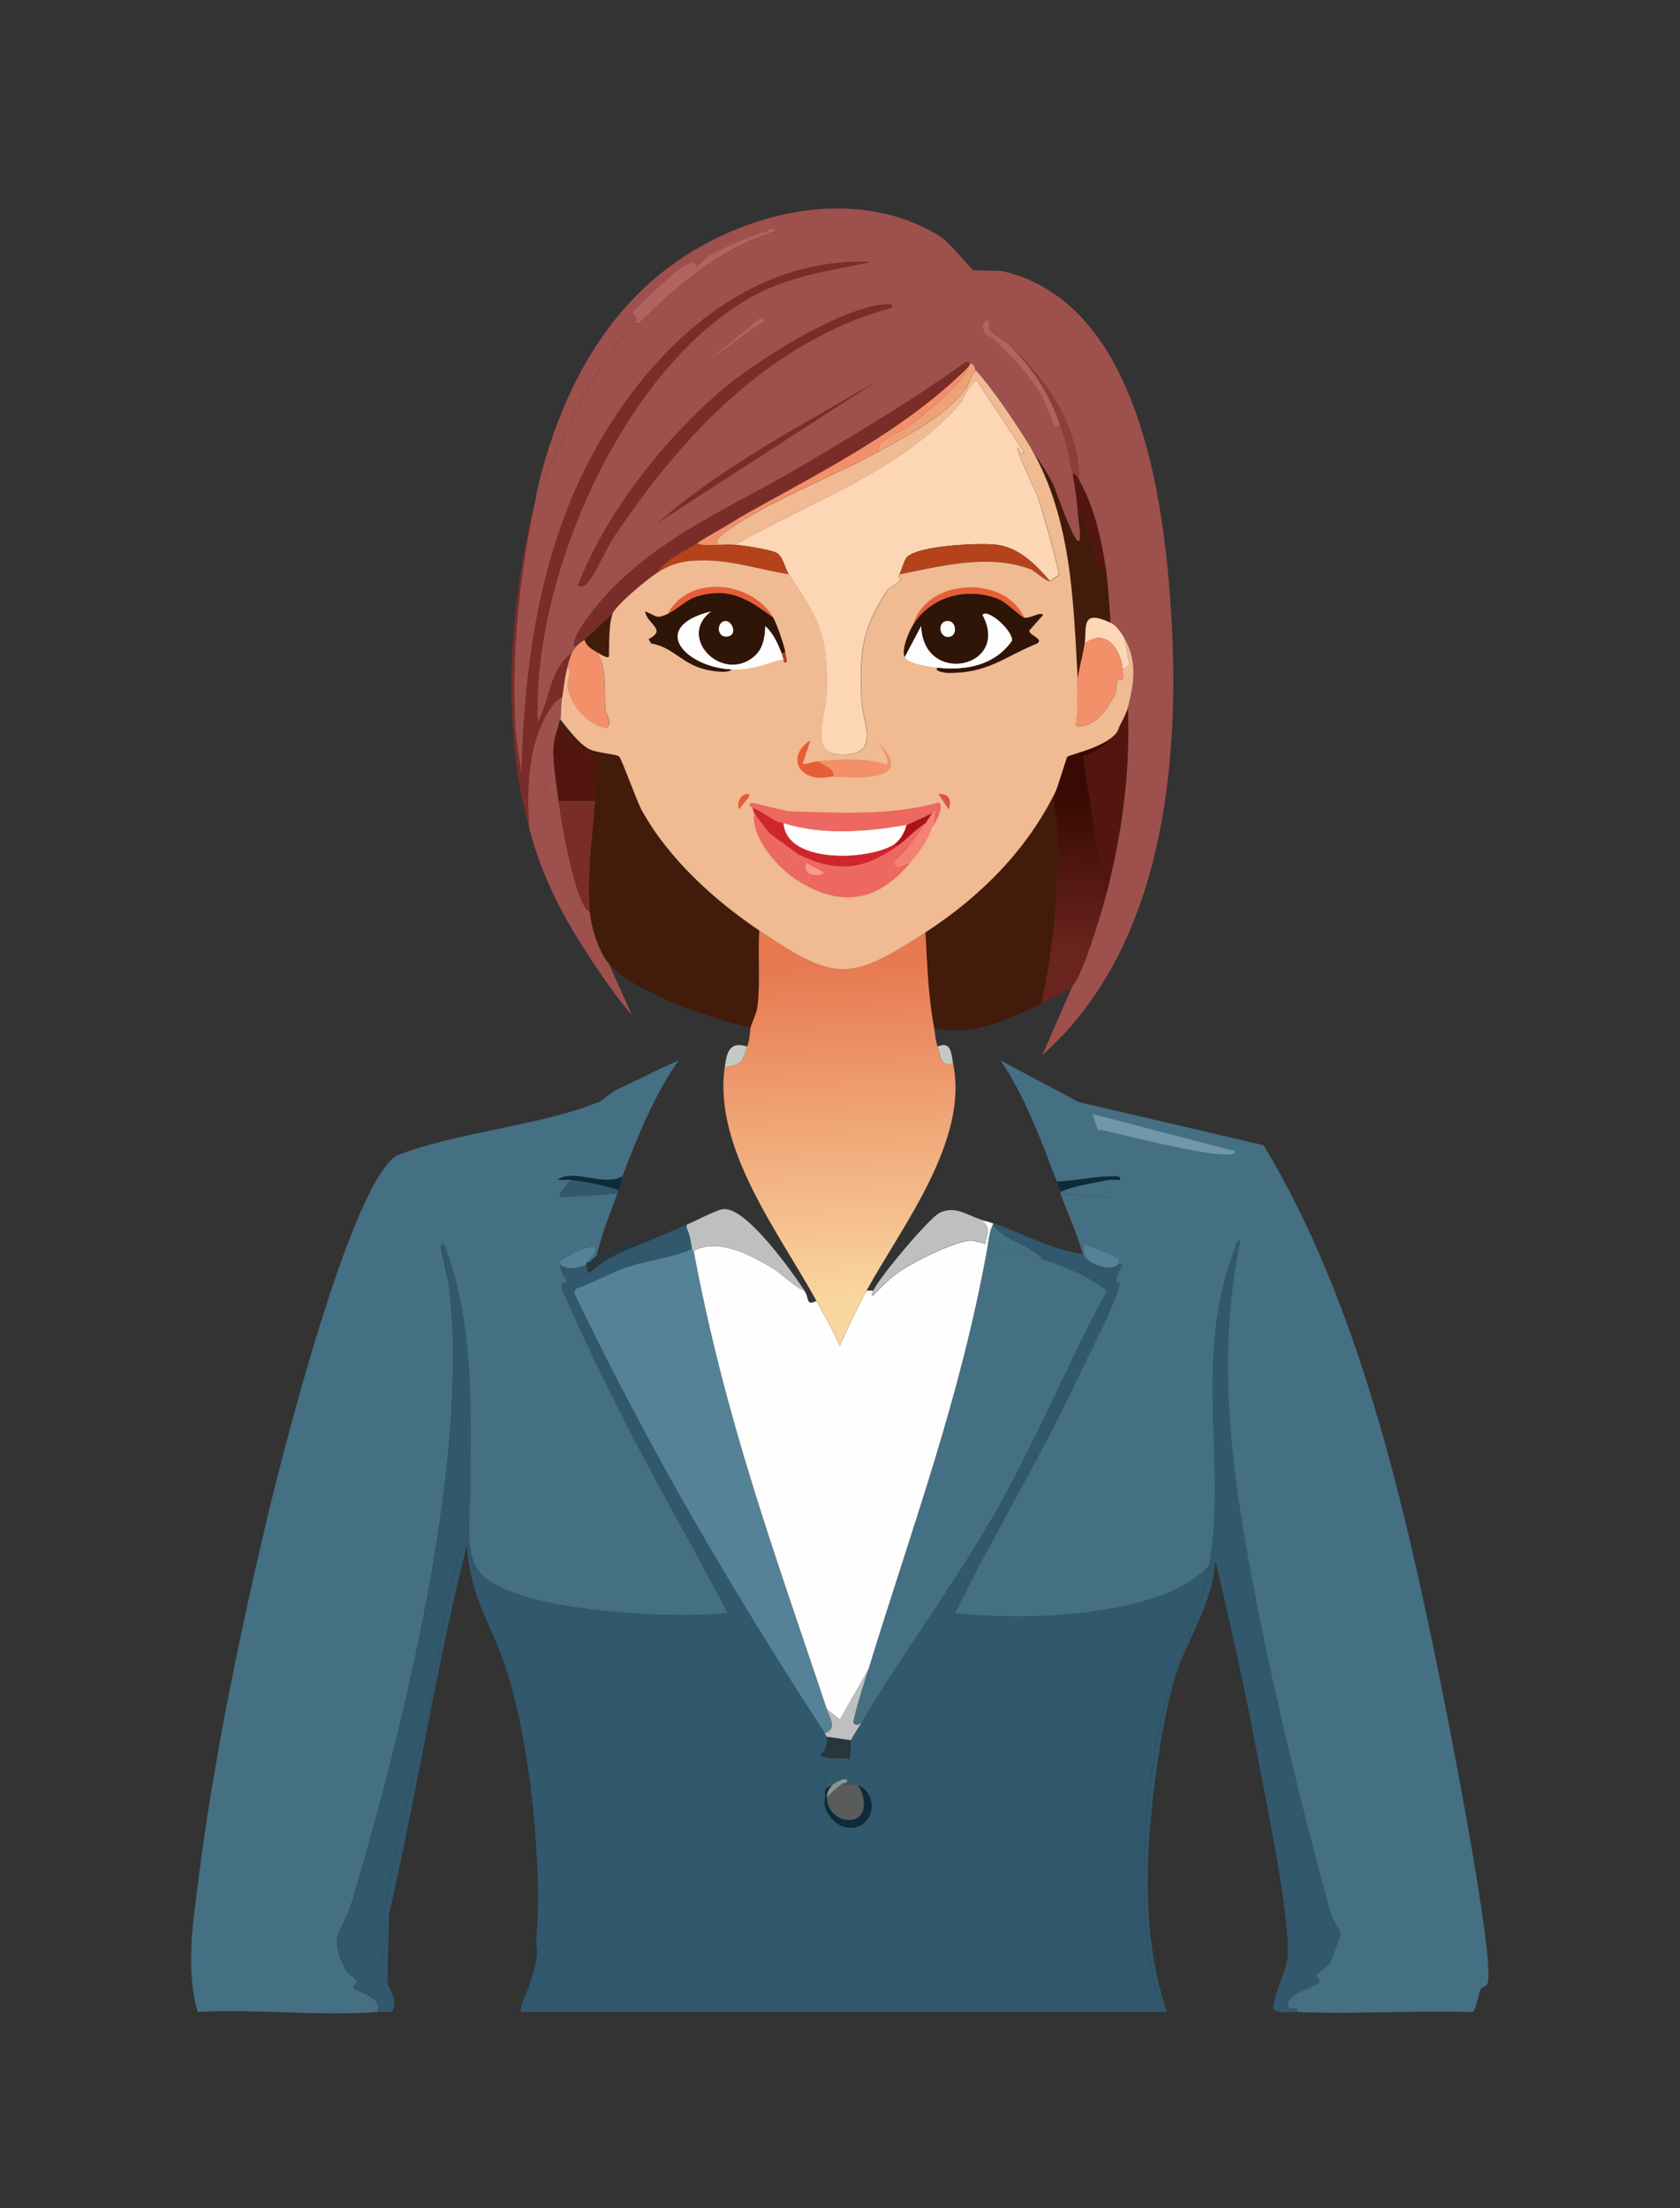 <?xml version="1.0" encoding="UTF-8"?>
<svg id="Layer_1" data-name="Layer 1" xmlns="http://www.w3.org/2000/svg" xmlns:xlink="http://www.w3.org/1999/xlink" viewBox="0 0 216.48 284.55">
  <rect x="0" y="0" width="216.48" height="284.55" fill="#333333" stroke="none"/>
  <defs>
    <style>
      .cls-1 {
        fill: #dc533e;
      }

      .cls-2 {
        fill: #ec6861;
      }

      .cls-3 {
        fill: #7197a9;
      }

      .cls-4 {
        fill: #c3cac4;
      }

      .cls-5 {
        fill: url(#linear-gradient-2);
      }

      .cls-6 {
        fill: #53160f;
      }

      .cls-7 {
        fill: #8d3e39;
      }

      .cls-8 {
        fill: #b2635f;
      }

      .cls-9 {
        fill: #f38275;
      }

      .cls-10 {
        fill: url(#linear-gradient);
      }

      .cls-11 {
        fill: #595c5b;
      }

      .cls-12 {
        fill: #558296;
      }

      .cls-13 {
        fill: #31586c;
      }

      .cls-14 {
        fill: #f0ba92;
      }

      .cls-15 {
        fill: #bebfbf;
      }

      .cls-16 {
        fill: #27373c;
      }

      .cls-17 {
        fill: #fffeff;
      }

      .cls-18 {
        fill: #e65e36;
      }

      .cls-19 {
        fill: #2f1408;
      }

      .cls-20 {
        fill: #fdd7b5;
      }

      .cls-21 {
        fill: #b4431c;
      }

      .cls-22 {
        fill: #7a2d28;
      }

      .cls-23 {
        fill: #efa278;
      }

      .cls-24 {
        fill: #8d9391;
      }

      .cls-25 {
        fill: #431b0a;
      }

      .cls-26 {
        fill: #0d2b38;
      }

      .cls-27 {
        fill: #9e504d;
      }

      .cls-28 {
        fill: #456f83;
      }

      .cls-29 {
        fill: #f9998f;
      }

      .cls-30 {
        fill: #ac121a;
      }

      .cls-31 {
        fill: #f3906a;
      }

      .cls-32 {
        fill: #ce262c;
      }
    </style>
    <linearGradient id="linear-gradient" x1="139.4" y1="102.96" x2="138.95" y2="122.13" gradientUnits="userSpaceOnUse">
      <stop offset="0" stop-color="#390a03"/>
      <stop offset="1" stop-color="#68241d"/>
    </linearGradient>
    <linearGradient id="linear-gradient-2" x1="107.39" y1="123.79" x2="109.46" y2="166.99" gradientUnits="userSpaceOnUse">
      <stop offset="0" stop-color="#e77850"/>
      <stop offset="1" stop-color="#f9d59f"/>
    </linearGradient>
  </defs>
  <g id="Generative_Object" data-name="Generative Object">
    <g>
      <path class="cls-13" d="M74.21,166.08c.07.15-.34.3-.22.56,9.5,19.85,20.31,38.34,32.33,56.74,0,.19.18.22.22.45.1.55-.13,2.26-.89,2.12.36.59.66.43,1.11.56-.86.52-.22.83-.22.89-.21,1.75-.36,1.66-.22,3.34.05.57-.13,1.7,0,2.12.55,1.74,2.3,3.12,4.12,2.56,2.32-.71,2.63-4.31.11-5.35-1.25-.52-.75.34-2.01-.22.05-.04.53.02.67-.33-.29-.51-.86-.06-1.34.11-.08-.54.38-.58.67-.89.73-.79.57-.84.89-2.01.26-.94.13-2.17.22-2.45.11-.33,1.05-1.74,1.34-2.23,5.51-9.3,12.18-18.08,17.61-27.76,5.15-9.16,9.14-18.91,14.05-27.98.32-.59.52-1.31,1.11-1.11,0,.04.64-.18.45.56-.69,2.66-4.01,8.94-5.35,11.82-4.83,10.33-10.79,20.1-15.83,30.32,6.41.69,13.59.58,19.95-.56,4.41-.79,9.73-2.29,12.82-5.57-1.43,7.86-5.18,13.97-6.69,22.18-1.92,10.44-2.61,22.51-.22,32.33.17.72,1,1.48.78,2.34h-82.05c.1-.93.43-1.72.56-2.68.51-1.73,1.33-3.8.89-5.57.89-9.84-.76-25.68-3.79-35.12-1.97-6.14-4.62-8.92-5.13-16.16-.12-1.68-.05-3.76,0-5.46.01-.41-.22-1.1.45-1,0,3.12-.83,8.21,1.67,10.48,5.27,4.76,24.49,5.55,31.55,4.79-5.8-10.99-12.1-21.74-17.39-33-.53-1.13-3.98-8.43-4.01-8.92-.04-.66.2-.52.67-.78.09.19,1.08.83,1.11.89Z"/>
      <path class="cls-28" d="M80.23,151.59c-2.4,1.4-6.32-1.03-8.36.45.55.05,1.13-.07,1.67,0l-1.45,1.78.22.45,7.25-.45c-.98,2.62-2.07,5.28-2.68,8.03-.52.26-.72.89-1.34.89.17-.47.91-.87,1.11-1.45.6-1.89-4.58,1.04-4.68,1.34.11.11.22.16.22.33.03.79.54,1.54.89,2.23-.47.26-.71.12-.67.78.03.49,3.48,7.78,4.01,8.92,5.29,11.26,11.59,22.01,17.39,33-7.05.75-26.28-.03-31.55-4.79-2.51-2.27-1.68-7.36-1.67-10.48.02-11.09.6-21.55-3.34-32.22-.11-.23-.44.18-.45.22-.04.27,1.02,4.5,1.11,5.35,2.61,22.44-5.97,56.98-12.49,78.93-1.27,4.29-3.24,4.27-.89,8.92.22.43,1.39,1.16,1.56,1.56.02.05-.67.46-.45.89.11.21,4.14,1.35,2.9,3.01-7.45.55-15.55-.41-23.08,0-1.55-5.72-.61-11.28.11-17.06,1.85-14.88,5.26-31.31,8.7-45.93,1.9-8.07,10.86-43.64,16.83-47.38,7.83-3.06,18.52-3.82,26.09-6.91.51-.21,1.64-1.3,2.23-1.56,2.7-1.21,5.3-2.63,8.03-3.79-3.16,4.47-5.29,9.82-7.25,14.94Z"/>
      <path class="cls-13" d="M167.19,259.28c-.97-.04-2.31.28-3.12-.33-.28-.8,1.63-5.19,1.78-6.24.7-4.67-2.96-21.78-4.01-27.42-1.51-8.09-3.34-16.18-5.24-24.19-.28,5.63-3.72,10.19-5.24,15.27-1.33,4.46-2.42,11.6-2.9,16.28-.92,8.96-.97,18.03,1.9,26.64h-83.16c-.48-.28.89-2.96,1-3.34-.13.95-.46,1.74-.56,2.68h82.05c.22-.86-.61-1.62-.78-2.34-2.38-9.82-1.7-21.89.22-32.33,1.51-8.21,5.26-14.33,6.69-22.18,2.37-13-2.14-26.88,3.34-40.91.14-.36.2-1.25.67-.89-3.28,15.59-.98,30.79,2.01,46.15,2.59,13.35,6.01,27.24,9.59,40.35.19.7,1.32,2.53,1.34,2.68.02.2-1.14,3.45-1.34,3.79-.28.49-1.75,1.45-1.78,1.56-.07.27.45.84.45.89-.09.55-5.11,1.76-4.01,3.34.23.33,1.23-.25,1.11.56Z"/>
      <path class="cls-13" d="M60.61,192.61c-.67-.1-.43.6-.45,1-.05,1.71-.12,3.78,0,5.46-.71-.04-.7.7-.89,1.23-2.08,5.79-2.54,12.93-3.79,18.95-1.84,8.83-4.82,19.03-6.02,27.87-.08.57.48,2.08.45,2.45-.1,1.16-1.03,3.25-.67,5.13.02.09.65.73.67.78.41,1.25,1.33,2.17.67,3.68-.27.24-1.53.08-2.01.11,1.24-1.66-2.79-2.8-2.9-3.01-.22-.43.47-.85.45-.89-.17-.4-1.34-1.13-1.56-1.56-2.35-4.65-.38-4.63.89-8.92,6.51-21.95,15.1-56.49,12.49-78.93-.1-.85-1.15-5.08-1.11-5.35,0-.04.33-.45.45-.22,3.95,10.66,3.37,21.13,3.34,32.22Z"/>
      <path class="cls-13" d="M60.17,199.08c-3.96,15.72-6.41,31.79-10.03,47.6l-.22,8.81s-.65-.69-.67-.78c-.36-1.88.57-3.97.67-5.13.03-.37-.52-1.88-.45-2.45,1.2-8.84,4.18-19.04,6.02-27.87,1.25-6.02,1.71-13.16,3.79-18.95.19-.52.18-1.27.89-1.23Z"/>
      <path class="cls-13" d="M139.54,161.62c.04.14,0,.25.22.22.47.97,3.35,2.14,4.24,1.11.01.03.67-.09.67.11-.48.66-.75,1.3-.89,2.12-.6-.19-.8.53-1.11,1.11-2.37-1.81-5.43-3.09-8.25-4.01-1.77-1.97-5.16-2.44-6.47-4.46v-.22c3.82,1.33,7.51,3.45,11.59,4.01Z"/>
      <path class="cls-13" d="M88.48,157.83c.02.14-.04.36,0,.45-1.2-.3-.79.62-1.45,1.11-1.73,1.29-4.56,2.03-5.91,3.79-2.41.8-4.52,2.07-6.91,2.9-.03-.06-1.02-.71-1.11-.89-.35-.69-.86-1.44-.89-2.23.93.8,2.33.48,3.34,0-.01.06.28,1.12.33,1.11,2.81-2.56,6.08-3.44,9.48-4.9,1.07-.46,2.02-.9,3.12-1.34Z"/>
      <path class="cls-13" d="M79.79,153.37c-.06.17-.16.27-.22.45l-7.25.45-.22-.45,1.45-1.78c2.09.27,4.23.69,6.24,1.34Z"/>
      <path class="cls-28" d="M136.64,153.82c-.02-.06.02-.16,0-.22,1.91-.87,4.14-1.11,6.24-1.56-.15.87.7,1.54.11,2.23l-6.35-.45Z"/>
      <path class="cls-26" d="M80.23,151.59c-.15.38-.21,1.15-.45,1.78-2.01-.65-4.15-1.06-6.24-1.34-.54-.07-1.13.05-1.67,0,2.04-1.48,5.96.96,8.36-.45Z"/>
      <path class="cls-28" d="M134.41,162.29c2.82.92,5.87,2.2,8.25,4.01-4.91,9.07-8.9,18.82-14.05,27.98-5.44,9.68-12.11,18.45-17.61,27.76-.33.18-.69.44-1,0-.21-.3,1.61-5.98,1.9-6.91,5.74-18.65,11.93-35.13,15.38-54.62,2.33.7,4.82,1.03,7.13,1.78Z"/>
      <path class="cls-12" d="M89.37,161.18c4.09,21.77,10.24,38.43,17.17,59.08.4,1.18,1.42,2.48-.22,3.12-12.02-18.4-22.83-36.9-32.33-56.74-.12-.25.3-.41.22-.56,2.39-.83,4.5-2.1,6.91-2.9,2.61-.87,5.5-1.09,8.03-2.23.06.31.22.21.22.22Z"/>
      <path class="cls-11" d="M110.56,230.07c.95,1.16,1.39,4.15-.78,4.46-1.64.23-3.26-1.1-3.23-2.9.65-.7,1.25-1.2,2.01-1.78,1.26.56.76-.29,2.01.22Z"/>
      <g>
        <path class="cls-16" d="M85.36,159.17c-3.4,1.46-6.66,2.34-9.48,4.9-.06,0-.35-1.06-.33-1.11.02-.07-.02-.16,0-.22.62,0,.82-.63,1.34-.89,2.24-1.13,6.01-1.72,8.47-2.68Z"/>
        <path class="cls-4" d="M96.29,134.87c-.72,1.85-.4,2.27-2.9,2.68.24-1.75.5-3.46,2.9-2.68Z"/>
        <path class="cls-4" d="M122.82,137.1c-1.73.37-1.57-.96-2.01-2.23,1.83-.84,1.79,1.15,2.01,2.23Z"/>
        <g>
          <path class="cls-17" d="M127.95,157.61v.22c-.42.78-.51,1.8-.67,2.68-3.46,19.5-9.65,35.97-15.38,54.62l-3.68,6.47-1.67-1.34c-6.92-20.65-13.08-37.31-17.17-59.08,3.25-1.66,7.28.52,10.14,2.23,1.46.87,2.61,2.32,4.12,2.9.72,1.09.14,2,1.56,1.34,1.06,1.92,2.16,3.76,3.01,5.8,1.1-2.39,2.19-4.83,3.46-7.13h.89c-.1.25-.4.42-.11.67,1.18-1.19,2.38-2.43,3.79-3.34,1.89-1.23,6.87-3.71,8.92-3.79.09,0,1.55.31,1.78.45.29-1.51.81-2.1-.56-3.12.5.16,1.05.27,1.56.45Z"/>
          <path class="cls-15" d="M103.64,166.3c-1.52-.58-2.66-2.02-4.12-2.9-2.87-1.71-6.9-3.89-10.14-2.23,0-.02-.17.08-.22-.22-.22-1.14-.18-1.52-.67-2.68-.04-.09.02-.31,0-.45,1.05-.41,3.83-1.95,4.79-2.01,2.93-.18,8.75,8.03,10.37,10.48Z"/>
          <path class="cls-15" d="M126.38,157.16c1.36,1.02.84,1.61.56,3.12-.23-.14-1.69-.45-1.78-.45-2.05.08-7.03,2.56-8.92,3.79-1.41.92-2.61,2.15-3.79,3.34-.29-.25.01-.41.11-.67.59-1.49,7.21-9.42,8.58-10.03,1.99-.89,3.37.3,5.24.89Z"/>
          <path class="cls-15" d="M111.89,215.13c-.29.93-2.1,6.62-1.9,6.91.31.44.68.18,1,0-.29.49-1.23,1.9-1.34,2.23l-3.12-.45c-.04-.22-.23-.25-.22-.45,1.64-.64.62-1.94.22-3.12l1.67,1.34,3.68-6.47Z"/>
        </g>
      </g>
      <path class="cls-26" d="M107.21,230.07c-.38.55-.66.83-.67,1.56-.02,1.8,1.59,3.13,3.23,2.9,2.17-.31,1.73-3.3.78-4.46,2.52,1.05,2.21,4.64-.11,5.35-1.82.55-3.58-.82-4.12-2.56-.13-.41.05-1.54,0-2.12.28-.6.61-.49.89-.67Z"/>
      <path class="cls-16" d="M109.66,224.27c-.1.28.04,1.51-.22,2.45-.82-.29-1.83,0-2.68-.22-.46-.12-.76.04-1.11-.56.76.15.99-1.57.89-2.12l3.12.45Z"/>
      <path class="cls-13" d="M108.55,228.73c-.29.32-.75.35-.67.89-.25.09-.44.3-.67.45-.28.18-.61.07-.89.67-.14-1.69.02-1.59.22-3.34l2.01,1.34Z"/>
      <path class="cls-13" d="M109.44,226.72c-.32,1.17-.16,1.21-.89,2.01l-2.01-1.34c0-.06-.64-.38.22-.89.84.23,1.85-.07,2.68.22Z"/>
      <path class="cls-24" d="M108.55,229.85c-.76.59-1.36,1.08-2.01,1.78,0-.73.29-1.02.67-1.56.23-.15.42-.35.67-.45.48-.18,1.05-.62,1.34-.11-.14.35-.62.3-.67.33Z"/>
      <path class="cls-12" d="M75.55,162.74c-.02.06.02.15,0,.22-1.02.48-2.42.8-3.34,0,0-.18-.11-.22-.22-.33.1-.29,5.28-3.23,4.68-1.34-.2.58-.94.98-1.11,1.45Z"/>
      <g>
        <path class="cls-28" d="M167.19,259.28c.12-.81-.89-.23-1.11-.56-1.1-1.59,3.93-2.79,4.01-3.34,0-.05-.51-.62-.45-.89.03-.11,1.5-1.08,1.78-1.56.2-.34,1.36-3.59,1.34-3.79-.02-.15-1.15-1.97-1.34-2.68-3.58-13.11-6.99-27-9.59-40.35-2.98-15.36-5.29-30.56-2.01-46.15-.47-.36-.53.54-.67.89-5.49,14.03-.98,27.91-3.34,40.91-3.09,3.29-8.41,4.79-12.82,5.57-6.37,1.14-13.55,1.24-19.95.56,5.04-10.22,11-19.99,15.83-30.32,1.34-2.87,4.66-9.15,5.35-11.82.19-.74-.45-.52-.45-.56.15-.81.41-1.45.89-2.12,0-.2-.66-.08-.67-.11-.07-.16.57-.36-.11-.89-.32-.25-4.22-1.87-4.35-1.67.15.31.15,1.31.22,1.45-.22.03-.19-.09-.22-.22-.7-2.57-1.94-5.29-2.9-7.8l6.35.45c.59-.69-.26-1.36-.11-2.23.41-.09,1,.06,1.45,0,.1-.56-.56-.44-.89-.45-2.34,0-4.9.6-7.25.67-2.05-5.33-4.03-10.88-7.25-15.61l10.03,5.35,23.86,5.57c12.12,20.06,17.93,45.39,22.63,68.34,1.12,5.44,7.26,36.66,6.24,39.69-.11.33-.87.61-.89.67-.2.48-.69,2.86-1,3.01-7.53-.21-15.11.28-22.63,0Z"/>
        <path class="cls-26" d="M142.88,152.04c-2.1.46-4.33.69-6.24,1.56-.17-.46-.3-.97-.45-1.34,2.35-.07,4.91-.68,7.25-.67.33,0,.99-.12.89.45-.45.06-1.04-.09-1.45,0Z"/>
        <path class="cls-3" d="M140.77,143.56l18.39,4.79c-.02,1.82-16.43-2.74-17.72-2.79l-.67-2.01Z"/>
      </g>
      <path class="cls-12" d="M144,162.96c-.89,1.03-3.76-.14-4.24-1.11-.07-.14-.08-1.13-.22-1.45.12-.2,4.03,1.42,4.35,1.67.68.54.04.73.11.89Z"/>
      <path class="cls-28" d="M134.41,162.29c-2.32-.75-4.8-1.08-7.13-1.78.15-.87.25-1.9.67-2.68,1.31,2.02,4.69,2.49,6.47,4.46Z"/>
      <path class="cls-13" d="M88.48,158.28c.49,1.15.45,1.53.67,2.68-2.53,1.14-5.41,1.36-8.03,2.23,1.35-1.76,4.18-2.5,5.91-3.79.66-.49.25-1.42,1.45-1.11Z"/>
    </g>
    <g>
      <path class="cls-25" d="M97.85,119.93c-.2,3.15.14,6.54-.22,9.7-.12,1.05-.76,2.17-.89,2.79-4.81-.99-15.1-4.53-18.28-8.25-1.32-1.54-2.29-4.7-2.45-6.69-.4-4.78.34-9.54.67-14.27.05-.78.56-5.42.45-5.69-.05-.12-1.98-.92-2.34-1.23-1.03-.87-1.77-2.02-2.79-2.9.06-.48.22-.63.22-.67.93,1.14,2.37,3.13,3.68,3.79,1.13.57,3.57.63,3.9,1,.36.4,2.24,5.72,2.9,6.91,3.42,6.19,9.34,11.59,15.16,15.5Z"/>
      <path class="cls-25" d="M134.19,129.29c-4.11,2.09-9.27,4.41-13.82,3.12-.79-4.19-.86-7.99-1.11-12.26,7-4.55,13.01-10.52,16.72-18.06-.47,1.57.16,2.44.22,4.12.3,7.76-.33,15.51-2.01,23.08Z"/>
      <path class="cls-10" d="M142.44,115.69c-.61,2.26-2.88,9.88-4.24,11.37-.77.85-2.95,1.69-4.01,2.23,1.67-7.57,2.31-15.32,2.01-23.08-.07-1.68-.69-2.55-.22-4.12.37-.76,1.4-4.39,1.56-4.57.26-.3,6.26-1.48,6.69-3.9-1.13,2.07-2.34,2.91-4.68,3.9l2.9,18.17Z"/>
      <path class="cls-27" d="M72.21,92.73s-.16.19-.22.67c-.09.74-.67,1.48-.67,3.34-1.9,4.31-.77,9.34-.45,13.93l5.35,13.04c-3.65-5.45-6.27-10.47-8.03-16.94-.24-3.54-.24-7.34.67-10.81.48-1.82,1.9-5.41,3.57-6.13-.16.84-.11,2.05-.22,2.9Z"/>
      <path class="cls-27" d="M71.98,103.21c.45,3.37,1.25,7.57,2.23,10.81.24.8.92,3.13,1.78,3.46.17,1.99,1.14,5.15,2.45,6.69l3.01,6.69c-1.91-2.22-3.61-4.71-5.24-7.13l-5.35-13.04c-.33-4.59-1.45-9.63.45-13.93,0,2.03.4,4.44.67,6.47Z"/>
      <path class="cls-27" d="M88.04,34.32c-.75.4-6.38,5.48-6.47,5.91-.13.61,1.08.72.22,1.45-2.52,2.55-4.3,5.6-6.24,8.58l-6.47,13.49c2.69-11.89,8.25-23.39,18.51-30.32l.45.89Z"/>
      <path class="cls-6" d="M142.44,115.69l-2.9-18.17c2.34-1,3.55-1.83,4.68-3.9.38-.7.92-1.7,1.11-2.45.35,8.23-.77,16.58-2.9,24.52Z"/>
      <path class="cls-22" d="M103.42,59.96c-.09.46.61.9.33,1.34-.2.33-5.75,3.18-6.69,3.79-.41.27-1.56,1.49-1.67,1.56-1.77,1.15-3.76,2.19-5.57,3.34-1.67,1.06-4.15,2.16-5.13,3.79-1.2.76-5.45,4.25-5.8,5.35l-3.57,3.34c-.42.27-.81.47-1.11.89-.94-.53,1.13-3.32,1.56-3.9,7.15-9.65,17.86-13.68,27.65-19.51Z"/>
      <path class="cls-25" d="M138.87,66.2c1.53,2.17,2.07,5.05,3.12,7.47l.45-.78c.38,2.42.49,4.93.67,7.36-3.86-1.79-3.05.51-3.34,2.68-.2,1.46-.78,3.4-.89,4.68-.56-10.22-.8-20.78-6.02-29.88,1,1.62,2.05,3.06,2.9,4.79.23.46,2.85,8.13,3.34,7.13.18-1.16-.16-2.34-.22-3.46Z"/>
      <path class="cls-22" d="M125.05,46.8c0,.19-.16.23-.22.45-8.44,8.41-19.15,13.58-29.43,19.4.11-.07,1.26-1.29,1.67-1.56.93-.61,6.48-3.46,6.69-3.79.28-.44-.42-.88-.33-1.34,7.14-4.26,14.35-8.47,21.07-13.38l.56.22Z"/>
      <path class="cls-6" d="M139.09,61.96c1.84,3.16,2.79,7.34,3.34,10.92l-.45.78c-1.05-2.42-1.59-5.29-3.12-7.47-.12-1.92-.33-3.26-.67-5.13.52-.05.7.57.89.89Z"/>
      <g>
        <path class="cls-27" d="M138.2,127.06c1.36-1.49,3.63-9.11,4.24-11.37,2.13-7.95,3.25-16.29,2.9-24.52.82-3.12,1.25-5.99-.45-8.92-.4-.69-1.05-1.67-1.78-2.01-.18-2.43-.29-4.94-.67-7.36-.56-3.59-1.5-7.77-3.34-10.92-.19-7.15-4.12-12.95-9.14-17.61-.61-.57-1.88-1.19-2.45-1.9-.07-.08.16-2.27-.89-.67.11,1.83.85,1.26,1.67,2.12,2.3,2.39,4.13,4.13,5.91,7.02.38.62,1.51,3.76,1.67,3.9.41.37.27-.07.78,0,.72,2.04,1.18,4.12,1.56,6.24.33,1.87.55,3.2.67,5.13.07,1.12.41,2.29.22,3.46-.5.99-3.12-6.67-3.34-7.13-.85-1.73-1.9-3.17-2.9-4.79-1.83-2.98-4.81-7.5-7.13-10.03-.08-.09,0-.63-.67-.89l-.56-.22c-6.72,4.9-13.92,9.12-21.07,13.38-9.79,5.83-20.49,9.86-27.65,19.51-.43.58-2.5,3.37-1.56,3.9-.15.21-.32.44-.45.67-3.03,2.37-2.77,5.81-4.46,9.03-.86-18.56,11.07-45.84,27.76-54.96,4.79-2.62,9.79-3.21,15.05-4.35-13.88-.55-24.91,8.36-32.33,19.17-9.57,13.95-12.16,30.26-12.6,46.93-.22-1.94-.66-3.96-.78-5.91-.58-9.76.57-20.47,2.68-29.99.02-.07-.02-.15,0-.22l6.47-13.49c1.94-2.98,3.73-6.04,6.24-8.58.06-.06.49.06.56,0,5.19-5.15,10.59-9.69,17.72-11.93-.93-.57-1.15.1-1.23.11-2.49.52-5.23,1.93-7.58,3.12-.09.05-1.27,1.31-1.56,1.34s.52-1.15-1.67,0l-.45-.89c9.48-6.41,22.93-9.35,33.33-3.12,1.51.91,4.16,4.36,4.46,4.46.61.21,3.05,0,4.01.22,17.35,4.17,20.6,29.27,21.52,44.03,1.21,19.68-1.08,43.16-16.61,56.96l3.9-8.92Z"/>
        <g>
          <path class="cls-22" d="M73.77,84.03c-.35.62-.48,1.33-.67,2.01-.38,1.39-.41,2.46-.67,3.79-1.67.73-3.09,4.31-3.57,6.13-.91,3.47-.91,7.28-.67,10.81-3.74-13.77-2.5-29.11.89-42.81-2.11,9.51-3.26,20.23-2.68,29.99.12,1.95.56,3.96.78,5.91.44-16.67,3.03-32.98,12.6-46.93,7.42-10.82,18.45-19.72,32.33-19.17-5.26,1.14-10.26,1.73-15.05,4.35-16.69,9.12-28.62,36.4-27.76,54.96,1.69-3.22,1.43-6.66,4.46-9.03Z"/>
          <path class="cls-22" d="M113.79,39.22c.22-.02,1.51-.21,1.11.45-15.67,4.27-27.05,16.47-35.78,29.54-.9,1.35-2.49,4.89-3.34,5.8-.4.42-.68.8-1.34.45,3.51-9.09,10.81-18.48,18.17-24.86,4.53-3.93,15.3-10.77,21.18-11.37Z"/>
          <path class="cls-8" d="M81.79,41.67c.86-.73-.35-.84-.22-1.45.09-.43,5.71-5.51,6.47-5.91,2.2-1.15,1.4.02,1.67,0s1.47-1.29,1.56-1.34c2.35-1.19,5.09-2.6,7.58-3.12.08-.02.29-.69,1.23-.11-7.14,2.23-12.54,6.78-17.72,11.93-.07.06-.5-.06-.56,0Z"/>
          <path class="cls-22" d="M113.12,49.03l-28.43,18.39c8.54-7.46,18.72-12.66,28.43-18.39Z"/>
          <path class="cls-8" d="M129.95,44.35c3.1,3.01,5.26,6.39,6.69,10.48-.51-.07-.37.37-.78,0-.16-.14-1.29-3.28-1.67-3.9-1.77-2.89-3.61-4.63-5.91-7.02-.82-.86-1.56-.29-1.67-2.12,1.05-1.6.83.59.89.67.57.7,1.84,1.33,2.45,1.9Z"/>
          <path class="cls-7" d="M139.09,61.96c-.19-.32-.37-.95-.89-.89-.38-2.13-.84-4.2-1.56-6.24-1.43-4.09-3.58-7.47-6.69-10.48,5.02,4.67,8.95,10.47,9.14,17.61Z"/>
          <path class="cls-8" d="M97.96,41l.56.33c-2.41,1.44-4.57,3.33-6.91,4.9l6.35-5.24Z"/>
        </g>
      </g>
      <path class="cls-6" d="M76.67,103.21h-4.68c-.27-2.03-.67-4.44-.67-6.47,0-1.86.57-2.6.67-3.34,1.01.88,1.76,2.02,2.79,2.9.36.3,2.29,1.1,2.34,1.23.11.26-.39,4.91-.45,5.69Z"/>
      <path class="cls-22" d="M76.67,103.21c-.33,4.73-1.06,9.49-.67,14.27-.86-.33-1.54-2.66-1.78-3.46-.98-3.25-1.78-7.44-2.23-10.81h4.68Z"/>
      <path class="cls-25" d="M78.9,79.13c-.5,1.58-.38,3.8-.45,5.46-.22.38-1.33-.42-1.56-.56-.66-.37-1.32-.77-1.56-1.56l3.57-3.34Z"/>
    </g>
    <g>
      <path class="cls-5" d="M119.25,120.15c.25,4.27.33,8.07,1.11,12.26.16.84.15,1.6.45,2.45.43,1.27.27,2.6,2.01,2.23,2.02,9.95-6.56,20.87-11.15,29.21-1.27,2.3-2.36,4.74-3.46,7.13-.85-2.04-1.95-3.88-3.01-5.8-4.83-8.79-13.27-19.62-11.82-30.1,2.5-.4,2.18-.82,2.9-2.68.4-1.03.28-1.66.45-2.45.13-.62.77-1.73.89-2.79.36-3.16.02-6.54.22-9.7,9.76,6.55,11.53,6.64,21.4.22Z"/>
      <path class="cls-31" d="M76.89,84.03c1.38,2.05.88,4.99,1.11,7.47.05.53,1.03,1.63.11,2.34-2.57-.62-4.57-2.88-5.02-5.46-.1-.6.72-2.07,0-2.34.19-.68.32-1.38.67-2.01.13-.23.29-.46.45-.67.31-.42.69-.62,1.11-.89.25.79.9,1.19,1.56,1.56Z"/>
      <path class="cls-23" d="M125.72,47.69c-.55.61-.92,1.86-1.34,2.45-2.45,3.45-7.53,5.99-11.15,8.03-.55-1.36,2.64-2.36,3.68-3.12,1.89-1.38,7.36-5.78,7.91-7.8.06-.21.22-.26.22-.45.66.26.59.8.67.89Z"/>
      <path class="cls-20" d="M135.3,74.89c-1.79-2.09-3.93-4.29-6.8-4.68-2.11-.29-10.37.05-11.71,1.67-.32.39-.6,1.6-.89,2.12-.4.72.31.39.22.56-.32.6-1.57,1.08-2.01,1.78-3.19,5.16-3.32,7.75-3.12,13.82.08,2.56,2.26,6.57-1.45,7.02-5.82.7-3.09-4.5-3.01-8.14.15-7.3-1.05-9.28-4.9-15.05-.43-.65-.7-2.15-1.45-2.68-.69-.48-4.47-1.04-5.46-1.11,9.63-5.44,21.55-9.63,28.98-18.17.34-.39.81-1.51,1.11-1.9.19-.24.76-1.12,1.11-1l6.02,9.14c-.45.44-.6-.65-.78-.56-.37.2,2.29,5.57,2.56,6.35.41,1.17,2.86,9.55,2.68,10.03-.02.06-1.05.77-1.11.78Z"/>
      <path class="cls-14" d="M124.82,50.15c-.31.38-.77,1.5-1.11,1.9-7.44,8.54-19.36,12.73-28.98,18.17-.73-.06-1.5,0-2.23,0,0-.57-.39-.41.11-.89,3.72-3.57,15.49-8.26,20.62-11.15,3.62-2.03,8.7-4.57,11.15-8.03h.45Z"/>
      <g>
        <path class="cls-20" d="M143.11,80.24c.73.34,1.38,1.31,1.78,2.01l.67,3.46-.89.56c-.28-2.66-2.14-5.38-4.9-3.34.29-2.16-.52-4.47,3.34-2.68Z"/>
        <path class="cls-31" d="M144.67,86.26c.25,2.37-.41.85-.67,1.45-.1.23-.12,1.36-.22,1.56-.92,1.9-2.71,4.69-5.13,4.24.32-1.95.05-3.97.22-5.91.11-1.28.69-3.22.89-4.68,2.76-2.04,4.62.68,4.9,3.34Z"/>
      </g>
      <path class="cls-21" d="M135.3,74.89c-.5.09-1.97-1.34-2.56-1.56-5.43-1.99-11.36-.43-16.83.67.29-.52.57-1.73.89-2.12,1.34-1.62,9.59-1.96,11.71-1.67,2.87.39,5.01,2.59,6.8,4.68Z"/>
      <path class="cls-21" d="M92.5,70.21c.73,0,1.5-.06,2.23,0,.99.08,4.78.63,5.46,1.11.75.53,1.02,2.03,1.45,2.68-3.52-.54-7.22-1.76-10.81-1.78-2.57-.01-4.08.27-6.13,1.56.98-1.63,3.46-2.73,5.13-3.79.71.41,1.86.22,2.68.22Z"/>
      <path class="cls-31" d="M113.23,58.17c-5.13,2.88-16.9,7.58-20.62,11.15-.5.48-.11.32-.11.89-.82,0-1.96.18-2.68-.22,1.81-1.15,3.8-2.19,5.57-3.34,10.28-5.81,20.99-10.99,29.43-19.4-.55,2.02-6.03,6.42-7.91,7.8-1.03.76-4.23,1.76-3.68,3.12Z"/>
      <g>
        <path class="cls-14" d="M132.85,57.73c5.22,9.1,5.46,19.65,6.02,29.88-.17,1.94.1,3.96-.22,5.91,2.42.45,4.21-2.33,5.13-4.24.1-.2.12-1.33.22-1.56.26-.6.92.92.67-1.45l.89-.56-.67-3.46c1.69,2.93,1.26,5.8.45,8.92-.2.75-.73,1.75-1.11,2.45-.43,2.42-6.42,3.6-6.69,3.9-.16.18-1.19,3.81-1.56,4.57-3.72,7.54-9.72,13.51-16.72,18.06-9.87,6.41-11.64,6.33-21.4-.22-5.82-3.91-11.74-9.3-15.16-15.5-.66-1.2-2.54-6.51-2.9-6.91-.33-.37-2.78-.43-3.9-1-1.31-.66-2.75-2.65-3.68-3.79.11-.85.06-2.06.22-2.9.26-1.33.28-2.4.67-3.79.72.27-.1,1.75,0,2.34.44,2.58,2.45,4.84,5.02,5.46.92-.71-.06-1.81-.11-2.34-.23-2.48.27-5.42-1.11-7.47.23.13,1.34.94,1.56.56.06-1.67-.06-3.88.45-5.46.35-1.1,4.6-4.59,5.8-5.35,2.05-1.29,3.56-1.57,6.13-1.56,3.59.02,7.29,1.24,10.81,1.78,3.85,5.76,5.06,7.75,4.9,15.05-.08,3.64-2.81,8.84,3.01,8.14,3.71-.45,1.53-4.46,1.45-7.02-.2-6.07-.07-8.67,3.12-13.82.44-.7,1.69-1.19,2.01-1.78.09-.17-.63.17-.22-.56,5.48-1.09,11.4-2.66,16.83-.67.59.22,2.07,1.65,2.56,1.56.07-.01,1.09-.72,1.11-.78.19-.49-2.26-8.86-2.68-10.03-.28-.78-2.93-6.16-2.56-6.35.18-.1.34.99.78.56l-6.02-9.14c-.36-.12-.92.76-1.11,1h-.45c.42-.59.78-1.84,1.34-2.45,2.32,2.53,5.3,7.06,7.13,10.03Z"/>
        <g>
          <path class="cls-31" d="M107.43,100.09c-.09-1.37-1.23-1.31-2.01-2.01,2.98-.25,5.92-.5,8.81.45.55-.41-.73-2.37-1-2.79,4.77,4.94-2.35,4.57-5.8,4.35Z"/>
          <path class="cls-18" d="M105.43,98.08c.77.7,1.92.64,2.01,2.01-.81-.05-1.59.37-2.79,0-2.62-.82-2.37-3.43-.22-4.68l-1,3.01c.78.08,1.11-.26,2.01-.33Z"/>
          <g>
            <path class="cls-18" d="M131.96,79.58c-.56-.18-2.25-2-3.46-2.45-3.94-1.47-8.55-.29-10.81,3.34,1.66-5.94,11.76-6.49,14.27-.89Z"/>
            <g>
              <path class="cls-19" d="M131.96,79.58c.7.22,2.11-.82,2.45-.33l-1.78,2.01c-.05.6,1.93,1.09,1,1.67-4.28,1.74-6.37,3.89-11.59,3.79-.07,0-1.8-.2-1.23-.67,3.69.4,7.34-.3,9.59-3.46.17-1.31-3.18-4.23-3.79-3.34,3.68,6.81-7.6,9.26-7.91,1.45l-2.12,4.01c-.48-.94.54-3.32,1.11-4.24,2.27-3.63,6.87-4.81,10.81-3.34,1.21.45,2.89,2.28,3.46,2.45Z"/>
              <path class="cls-17" d="M120.81,86.04c-1.05-.11-3.82-.52-4.24-1.34l2.12-4.01c.31,7.81,11.59,5.36,7.91-1.45.61-.89,3.96,2.03,3.79,3.34-2.25,3.16-5.89,3.86-9.59,3.46Z"/>
              <path class="cls-17" d="M122.04,80.02c1.16-.1,1.36,1.73.45,2.01-1.42.43-1.87-1.88-.45-2.01Z"/>
            </g>
          </g>
          <g>
            <path class="cls-18" d="M99.63,79.58c-3.26-2.38-5.66-3.99-9.92-2.68-1.27.39-2.59,1.74-3.68,2.23,2.72-5.18,10.88-4.27,13.6.45Z"/>
            <path class="cls-21" d="M100.97,84.93c-.2-.24-.16-.5-.22-.67l.45-.22c.06.42.16.81.22,1.23-.54.42-.42-.34-.45-.33Z"/>
            <g>
              <path class="cls-19" d="M99.63,79.58c.43.74,1.43,3.59,1.56,4.46l-.45.22c-.5-1.29-1.06-2.61-2.12-3.57-.07,1.5-.28,2.99-1.56,4.01-4.1,3.26-9.82-2.55-5.46-5.91-8.09,2.05-3.28,7.19,2.68,7.47-.47.63-2.86.15-3.46,0-3.03-.77-4.11-2.87-6.91-3.34l-.33-.56c2.43-1.26-.21-1.89-.45-3.57,1.51.58,1.34,1.04,2.9.33,1.09-.49,2.41-1.84,3.68-2.23,4.26-1.31,6.66.3,9.92,2.68Z"/>
              <path class="cls-17" d="M100.75,84.26c.06.17.02.43.22.67-2.38.59-4.03,1.46-6.69,1.34-5.96-.28-10.76-5.42-2.68-7.47-4.35,3.35,1.36,9.16,5.46,5.91,1.28-1.02,1.49-2.51,1.56-4.01,1.06.96,1.62,2.28,2.12,3.57Z"/>
              <path class="cls-17" d="M93.5,80.02c.85-.02,1.6,1.84.22,2.01-1.44.18-1.4-1.98-.22-2.01Z"/>
            </g>
          </g>
          <g>
            <path class="cls-2" d="M119.25,106.11c-1.15,1.85-2.4,3.54-4.01,5.02.25,1.21,1.31.04,2.01.11-4.19,4.99-8.91,5.75-14.49,2.23.84-.27,1.71.79,1.56-.89.21.15,1.76.26,1.78-.11,0-.14-1.9-1.03-2.23-1.23-2.71-1.59-2.68-1.38-4.68-3.79l3.68,2.68c4.95,2.42,8.47,2,12.82-1.11,1.3-.93,2.22-2.08,3.57-2.9Z"/>
            <path class="cls-2" d="M120.14,106.55c.19-.56.35-1.48.33-2.01l-.33.22-3.34,1.56c-5.11.9-10.78,1.36-15.83-.22-.09-.03-.68-.18-.78-.22-.88-.34-2.23-1.46-3.23-1.78-.07-.13-.8-.19-.11-.67l4.68,1.11c6.46.19,13.12.62,19.4-1.11.85.33-.36,2.66-.78,3.12Z"/>
            <path class="cls-32" d="M100.97,106.11c.43,5.32,11.18,4.74,14.27,2.68l.45.22c-4.35,3.11-7.87,3.53-12.82,1.11l-3.68-2.68c-.58-.7-1.57-1.93-2.01-2.68-.16-.27-.17-.56-.22-.67,1.01.32,2.35,1.44,3.23,1.78.1.04.69.2.78.22Z"/>
            <path class="cls-2" d="M99.18,107.44c2,2.41,1.97,2.2,4.68,3.79-.02.66-.16.91.45,1.34.15,1.68-.72.62-1.56.89-2.61-1.65-6.01-5.56-5.57-8.7.44.74,1.43,1.98,2.01,2.68Z"/>
            <path class="cls-9" d="M120.14,106.55c-.67,2-1.6,3.14-2.9,4.68-.7-.07-1.76,1.09-2.01-.11,1.62-1.47,2.86-3.17,4.01-5.02.28-.45.61-.88.89-1.34l.33-.22c.01.52-.15,1.45-.33,2.01Z"/>
            <path class="cls-18" d="M96.17,102.32c1.16-.15-.62,1.35-.89,2.01-.44-.72.11-1.9.89-2.01Z"/>
            <path class="cls-1" d="M120.92,102.32c1.4-.07,1.73.78,1.34,2.01l-1.34-2.01Z"/>
            <path class="cls-30" d="M120.14,104.77c-.28.45-.61.89-.89,1.34-1.35.82-2.27,1.97-3.57,2.9l-.45-.22c.75-.5,1.35-1.58,1.56-2.45l3.34-1.56Z"/>
            <path class="cls-29" d="M104.31,112.57c-.6-.42-.46-.67-.45-1.34.33.2,2.24,1.09,2.23,1.23-.02.37-1.57.26-1.78.11Z"/>
            <path class="cls-17" d="M116.8,106.33c-.22.87-.81,1.95-1.56,2.45-3.09,2.07-13.84,2.64-14.27-2.68,5.05,1.58,10.72,1.12,15.83.22Z"/>
          </g>
        </g>
      </g>
    </g>
  </g>
</svg>